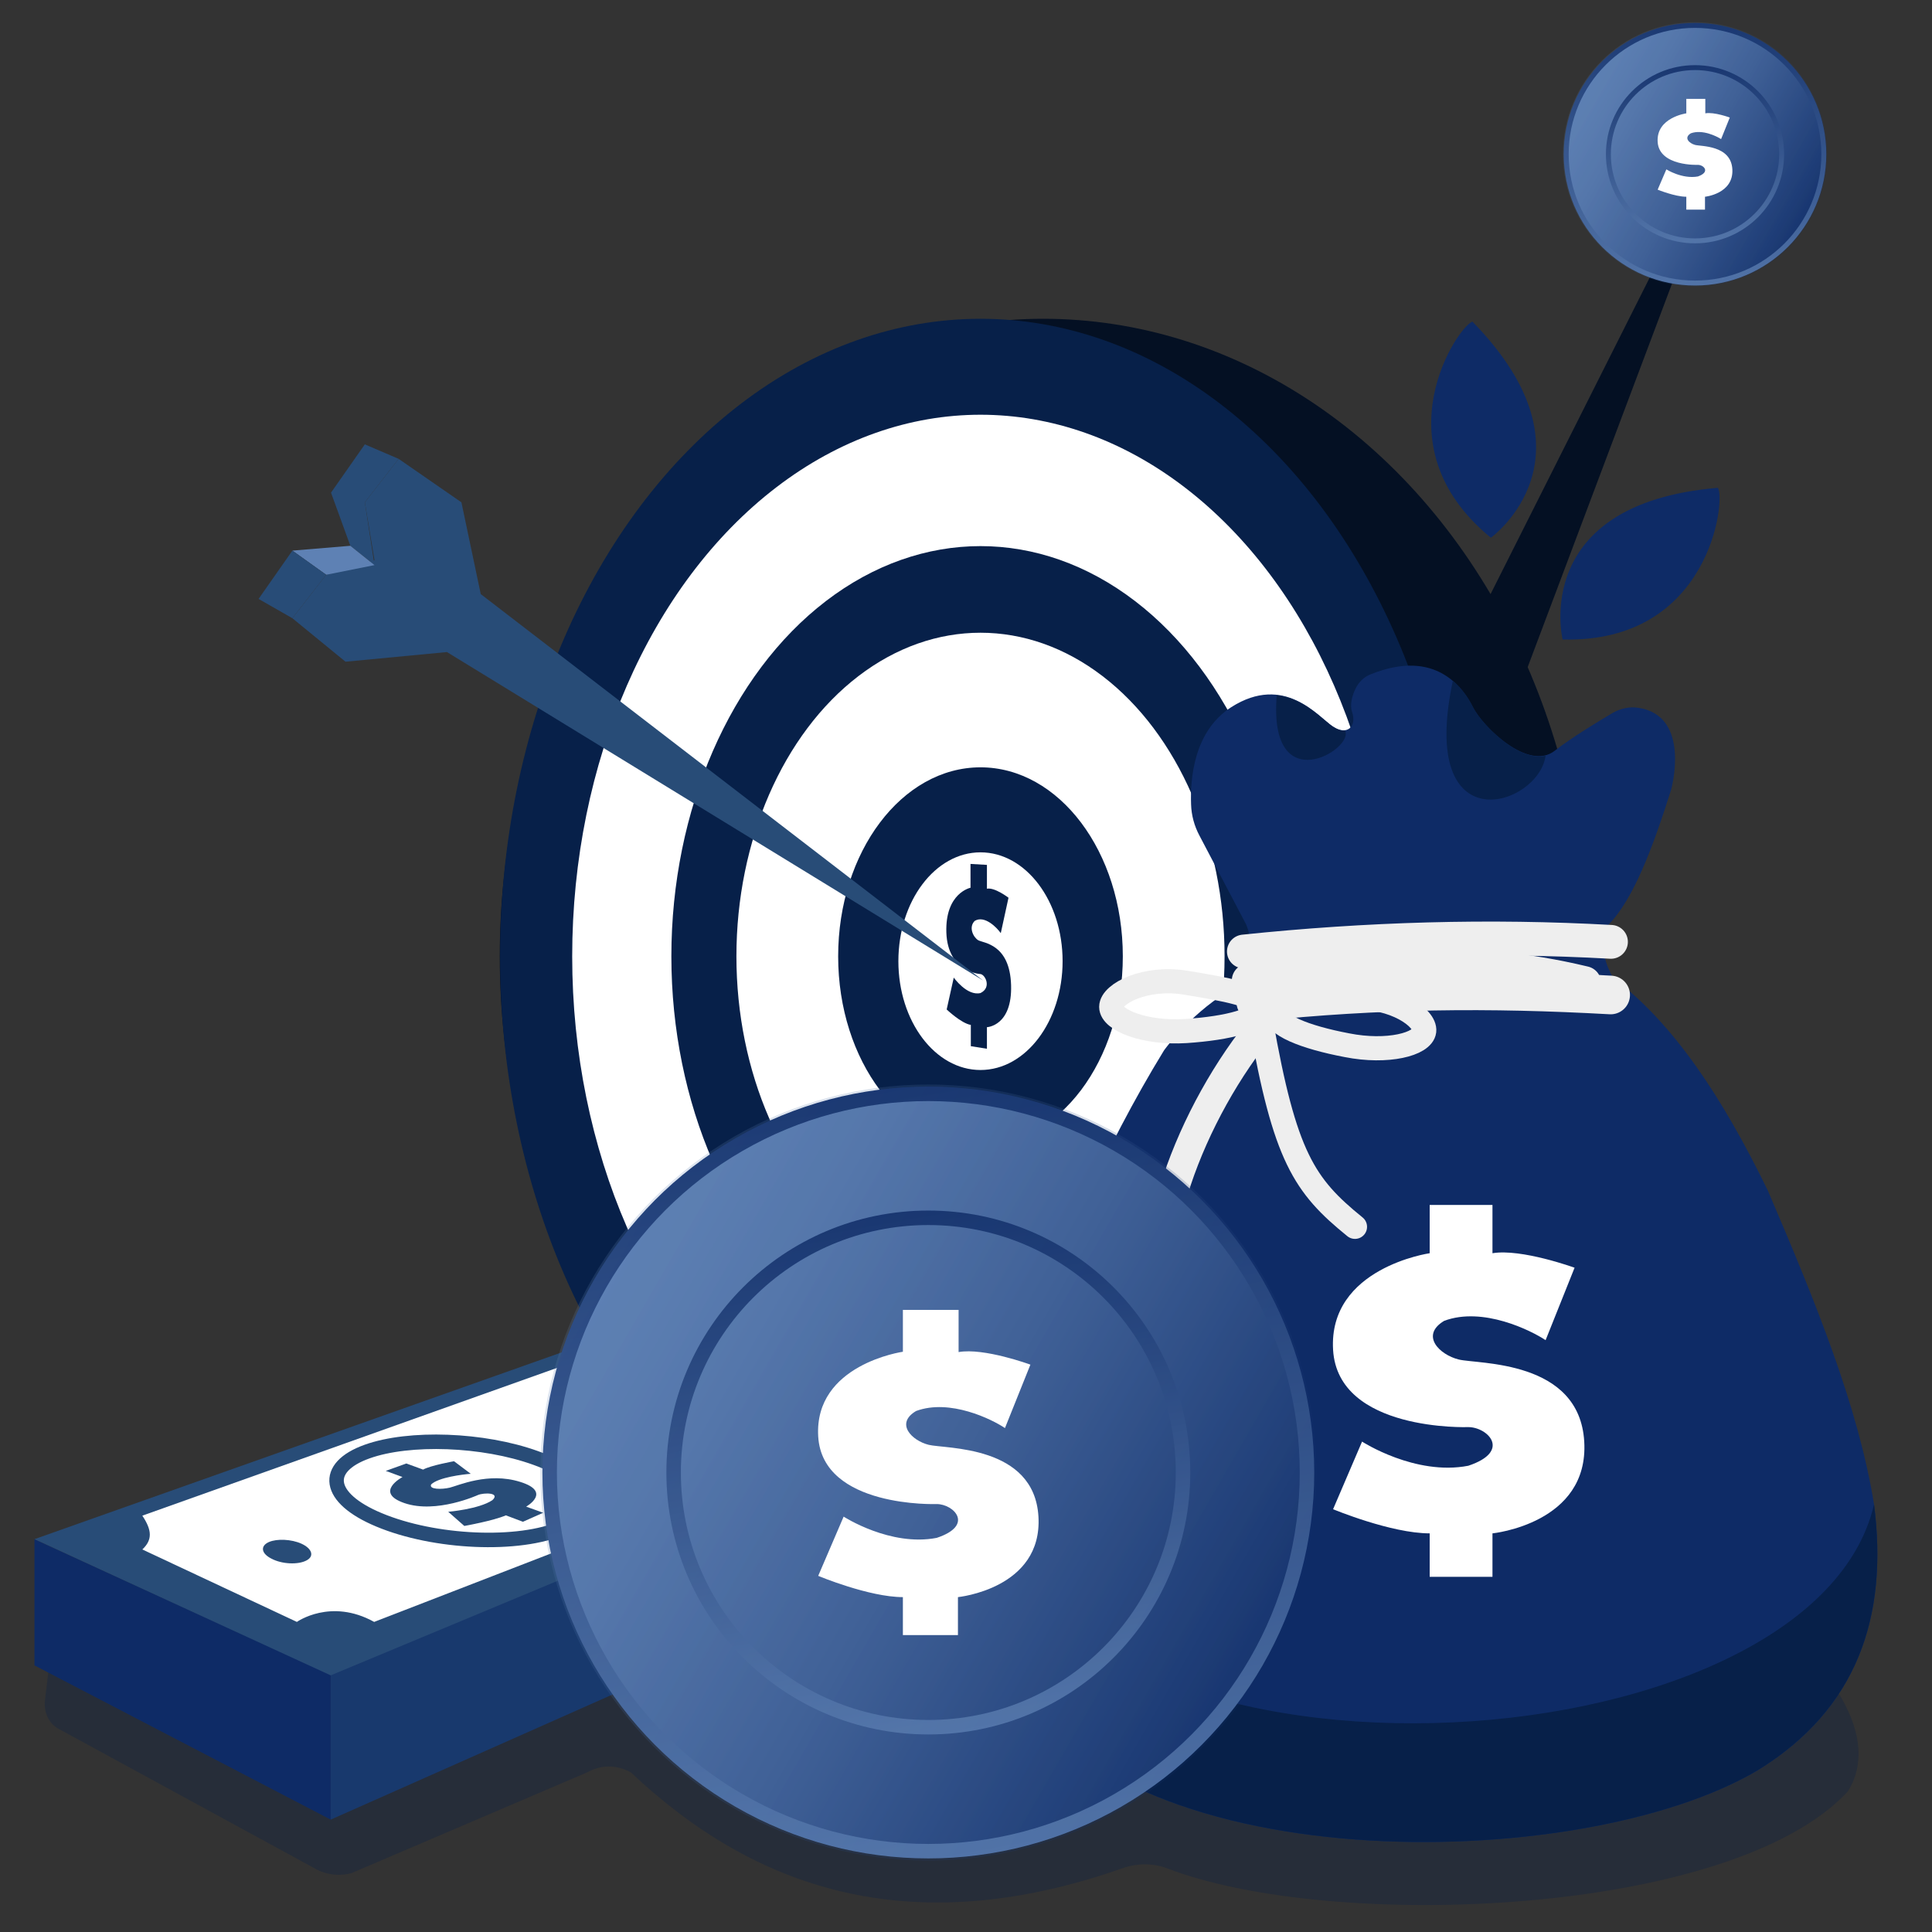 <?xml version="1.0" encoding="utf-8"?>
<!-- Generator: Adobe Illustrator 27.7.0, SVG Export Plug-In . SVG Version: 6.00 Build 0)  -->
<svg version="1.1" id="Capa_1" xmlns="http://www.w3.org/2000/svg" xmlns:xlink="http://www.w3.org/1999/xlink" x="0px" y="0px"
	 viewBox="0 0 600 600" style="enable-background:new 0 0 600 600;" xml:space="preserve">
<rect x="0" y="0" width="600" height="600" fill="#333333" stroke="none"/>
<style type="text/css">
	.st0{opacity:0.3;fill:#072049;}
	.st1{fill:#0E2B66;}
	.st2{fill:#18396D;}
	.st3{fill:#284C77;}
	.st4{fill:#FFFFFF;}
	.st5{fill:none;stroke:#284C77;stroke-width:4.5;stroke-miterlimit:10;}
	.st6{fill:#041023;}
	.st7{fill:#072049;}
	.st8{fill:#5E81B4;}
	.st9{fill:url(#SVGID_1_);}
	.st10{fill:none;stroke:url(#SVGID_00000047026663935733464810000004113172344247740079_);stroke-width:1.53;stroke-miterlimit:10;}
	.st11{fill:none;stroke:url(#SVGID_00000139996973515541065350000010694380971446649520_);stroke-width:1.53;stroke-miterlimit:10;}
	.st12{opacity:0.2;fill:url(#SVGID_00000029736651364639228870000005133413294403414669_);}
	.st13{fill:none;stroke:#EEEEEE;stroke-width:10.5;stroke-linecap:round;stroke-miterlimit:10;}
	.st14{fill:none;stroke:#EEEEEE;stroke-width:9;stroke-linecap:round;stroke-miterlimit:10;}
	.st15{fill:none;stroke:#EEEEEE;stroke-width:7.5;stroke-linecap:round;stroke-miterlimit:10;}
	.st16{fill:none;stroke:#EEEEEE;stroke-width:12;stroke-linecap:round;stroke-miterlimit:10;}
	.st17{fill:url(#SVGID_00000091723742680746118610000008887899201345883013_);}
	.st18{fill:none;stroke:url(#SVGID_00000165920023125314391360000015340671879855169958_);stroke-width:4.5;stroke-miterlimit:10;}
	.st19{fill:none;stroke:url(#SVGID_00000054226784272274393320000016855627887626891911_);stroke-width:4.5;stroke-miterlimit:10;}
	.st20{opacity:0.2;fill:url(#SVGID_00000114073501177930622380000014109144779157937563_);}
</style>
<path class="st0" d="M14,527.7c-0.5,3.7,0.9,7.4,4.2,9.2l79.1,43.1c3.6,2.2,7.9,2.8,11.9,1.7l73.2-31.3c4.6-2.5,9.1-2.3,13.5,0
	c37.9,35.8,86.3,53.2,153,29.7c4.4-1.5,9.2-1.5,13.5,0.1c51.2,19.8,175.5,15.1,211.5-23.9c12-19.5-12-43.5-21-51l-238.5,15l-190.5-6
	l-106.5-15C17.3,499.5,15.8,513,14,527.7z"/>
<polygon class="st1" points="102.7,565.1 10.7,517.2 10.7,478 102.7,520.1 "/>
<polygon class="st2" points="264,493.5 102.7,565.1 102.7,520.1 264,451.5 "/>
<polygon class="st3" points="102.7,520.3 10.7,478 174.7,419.9 267.8,451.5 "/>
<path class="st4" d="M174.7,424.2L44.2,470.7c3,4.5,3.2,7.5,0,10.5l48,22.5c0,0,10.5-7.5,24,0l135.1-52.3L174.7,424.2z"/>
<path class="st3" d="M95.2,484.6c-2.6,1.4-7.7,1.2-11-0.6c-3.1-1.6-3.4-3.9-0.7-5.1c2.5-1.1,7-0.9,10.1,0.5
	C96.9,480.9,97.7,483.3,95.2,484.6z"/>
<path class="st3" d="M119.8,456.8l5.2,1.9c0,0-9,4.8,0.6,8.1c9.9,3.4,22.8-2.5,22.8-2.5c1.9-0.8,7.1-0.8,4.5,1.6
	c-4.2,2.8-13.7,3.6-13.7,3.6l5,4.4c0,0,9-1.6,12.9-3.3l5.3,2l6.3-2.8l-5.3-1.9c0,0,8.2-4.6-1.9-7.7c-9.9-3.1-19.3,1.2-21.8,1.8
	c-2.5,0.6-6.6,0.6-5.8-1c2.3-2.2,9.8-3.1,12.3-3.3l-5.2-3.9c0,0-7.3,1.3-9.6,2.6l-5.2-1.9L119.8,456.8z"/>
<path class="st5" d="M174.8,474.4c-13.7,6-39.9,4.8-57.1-2.4c-16.3-6.8-17.4-16.3-3.7-21.2c13.1-4.7,36.1-3.9,52.4,2
	C183.6,459,187.9,468.7,174.8,474.4z"/>
<ellipse class="st6" cx="324" cy="297" rx="168.8" ry="198"/>
<ellipse class="st7" cx="304.5" cy="297" rx="149.2" ry="198"/>
<ellipse class="st4" cx="304.5" cy="297" rx="126.8" ry="168.2"/>
<ellipse class="st7" cx="304.5" cy="297" rx="96" ry="127.4"/>
<ellipse class="st4" cx="304.5" cy="297" rx="75.8" ry="100.5"/>
<ellipse class="st7" cx="304.5" cy="297" rx="44.2" ry="58.7"/>
<ellipse class="st4" cx="304.5" cy="298.5" rx="25.5" ry="33.8"/>
<path class="st7" d="M301.4,268.3v7.4c0,0-7.9,1.6-7.5,13.9c0.4,12.4,10.6,12.9,10.6,12.9c1.5,0.2,3.5,4.2,0,5.9
	c-4.2,1-8.3-4.8-8.3-4.8l-2.2,9.9c0,0,4.5,4.3,7.5,4.8v6.6l5,0.8v-6.7c0,0,7.9-0.3,7.5-13.1c-0.4-12.8-8.6-13-10.2-13.9
	c-1.5-0.9-3.1-4-1.1-6c3.1-1.9,7,2.2,8.1,3.8l2.4-11c0,0-4.3-3.3-6.7-2.8v-7.4L301.4,268.3z"/>
<polygon class="st3" points="138.8,202.5 305.3,304.5 149.3,184.5 143.3,156 123.8,142.5 113.3,156 116.3,174 101.3,178.5 90.8,192 
	107.3,205.5 "/>
<polygon class="st3" points="113.3,138 102.8,153 108.8,169.5 116.3,175.5 113.3,156 123.8,142.5 "/>
<polygon class="st8" points="90.8,171 108.8,169.5 116.3,175.5 101.3,178.5 "/>
<polygon class="st3" points="80.3,186 90.8,192 101.3,178.5 90.8,171 "/>
<path class="st7" d="M101.3,246"/>
<polygon class="st6" points="443.4,223.3 515.5,79.9 521.4,82.4 464.9,232.5 "/>
<path class="st1" d="M457.3,99.9c-4.1,0.9-29.8,38,5.7,67.1C463,167,498.1,141.7,457.3,99.9z"/>
<path class="st1" d="M533.5,151.5c2.5,3.4-2.3,48.3-48.2,47.1C485.2,198.5,475.2,156.4,533.5,151.5z"/>
<linearGradient id="SVGID_1_" gradientUnits="userSpaceOnUse" x1="586.688" y1="118.911" x2="636.225" y2="181.659" gradientTransform="matrix(0.929 -0.37 0.37 0.929 -97.319 134.482)">
	<stop  offset="0" style="stop-color:#5E81B4"/>
	<stop  offset="0.207" style="stop-color:#5779AD"/>
	<stop  offset="0.525" style="stop-color:#43649A"/>
	<stop  offset="0.913" style="stop-color:#22417A"/>
	<stop  offset="1" style="stop-color:#1A3872"/>
</linearGradient>
<circle class="st9" cx="526.4" cy="47.9" r="40"/>
<linearGradient id="SVGID_00000171708151577007809990000017253857686344455831_" gradientUnits="userSpaceOnUse" x1="531.16" y1="75.163" x2="521.554" y2="20.683">
	<stop  offset="0" style="stop-color:#5E81B4"/>
	<stop  offset="1" style="stop-color:#0E2B66"/>
</linearGradient>
<circle style="fill:none;stroke:url(#SVGID_00000171708151577007809990000017253857686344455831_);stroke-width:1.53;stroke-miterlimit:10;" cx="526.4" cy="47.9" r="26.9"/>
<linearGradient id="SVGID_00000119839427782140491610000017306312905909737100_" gradientUnits="userSpaceOnUse" x1="533.432" y1="88.048" x2="519.282" y2="7.798">
	<stop  offset="0" style="stop-color:#5E81B4"/>
	<stop  offset="1" style="stop-color:#0E2B66"/>
</linearGradient>
<circle style="fill:none;stroke:url(#SVGID_00000119839427782140491610000017306312905909737100_);stroke-width:1.53;stroke-miterlimit:10;" cx="526.4" cy="47.9" r="40"/>
<linearGradient id="SVGID_00000112630576233817875080000012994060172142741905_" gradientUnits="userSpaceOnUse" x1="586.062" y1="118.119" x2="636.851" y2="182.451" gradientTransform="matrix(0.929 -0.37 0.37 0.929 -97.319 134.482)">
	<stop  offset="0" style="stop-color:#5E81B4"/>
	<stop  offset="1" style="stop-color:#0E2B66"/>
</linearGradient>
<circle style="opacity:0.2;fill:url(#SVGID_00000112630576233817875080000012994060172142741905_);" cx="526.4" cy="47.9" r="41"/>
<path class="st4" d="M523.7,30.7v4.5c0,0-9.4,1.3-8.9,8.9s12.5,7.1,12.5,7.1c1.8,0,4,2.2,0,3.6c-4.9,0.9-9.8-2.2-9.8-2.2l-2.7,6.3
	c0,0,5.4,2.2,8.9,2.2v4h5.8v-4c0,0,8.9-0.9,8.5-8.5c-0.4-7.6-9.8-7.1-11.6-7.6s-3.6-2.2-1.3-3.6c3.6-1.3,8,0.9,9.4,1.8l2.7-6.7
	c0,0-4.9-1.8-7.6-1.3v-4.5H523.7z"/>
<path class="st1" d="M361.5,326.2c-18.6,30.3-34,65.7-48,103.5c-10.5,33.3-12.6,64,0,90c31.5,64.5,177,63,232.5,30
	c30.6-18.9,40.5-47.4,36-82.5c-4.9-30.3-17.9-62.3-33-97.5c-14.1-28.9-29.2-51.8-48-66c-3.3-5.6-4-11.2-1.5-16.5
	c7.8-7.9,13.8-24,19.5-42c0,0,6.4-23-10.3-25.4c-2.6-0.4-5.3,0.2-7.7,1.5c-4.4,2.6-12.7,7.6-18.1,11.8c-8.3,6.6-22.5-7.5-25.5-13.5
	c-2.9-5.7-11.3-18.4-31.7-10.2c-2.1,0.8-3.7,2.4-4.7,4.4c-1,2.1-1.9,4.9-1.1,7.3c1.5,4.5-1.5,7.5-6,4.5s-15-16.5-31.5-6
	c-11.6,7.4-12.8,22.1-12.5,30.2c0.1,3.4,1,6.7,2.6,9.7l14.5,27.6c0,0,6,13.5-6,21S361.5,326.2,361.5,326.2z"/>
<path class="st7" d="M305.6,466c-2.1,19.4,0.1,37.5,7.9,53.7c31.5,64.5,177,63,232.5,30c30.6-18.9,40.5-47.4,36-82.5
	C562.5,551.2,328.5,564.7,305.6,466z"/>
<path class="st4" d="M444,374.2v15c0,0-31.5,4.5-30,30s42,24,42,24c6,0,13.5,7.5,0,12c-16.5,3.2-33-7.5-33-7.5l-9,21
	c0,0,18,7.5,30,7.5v13.5h19.5v-13.5c0,0,30-3,28.5-28.5s-33-24-39-25.5s-12-7.5-4.5-12c12-4.5,27,3,31.5,6l9-22.5
	c0,0-16.5-6-25.5-4.5v-15H444z"/>
<g>
	<path class="st13" d="M386.3,295.5c38.3-4,76.3-5.1,114-3"/>
	<path class="st13" d="M387.8,304.5c38.3-4,66.8-8.2,104.2,0.8"/>
	<path class="st14" d="M362.5,413.6c-9.1-25,7-68.1,30.3-96"/>
	<path class="st15" d="M420.8,381c-15.8-12.8-21.8-21.8-29.2-63.8"/>
	<path class="st16" d="M390,311.2c38.3-4,72.5-4.3,110.2-2.2"/>
	<path class="st15" d="M391.5,312.7c0.2,4-9.9,6.6-23.2,7.5c-12.8,0.8-23.2-3.4-23.2-7.5c0-4.1,10.6-9.6,23.2-7.5
		C380.5,307.2,391.3,309.1,391.5,312.7z"/>
	<path class="st15" d="M396.2,314.2c-0.8,4,8.9,7.9,22.1,10.4c12.6,2.5,23.5-0.3,24-4.4s-9.3-10.9-22.1-10.4
		C407.9,310.2,396.9,310.7,396.2,314.2z"/>
</g>
<path class="st7" d="M417.7,226.9c-1,0.1-2.3-0.3-3.7-1.2c-3.1-2-8.9-8.9-17.5-9.8C393.8,249,420.8,232.5,417.7,226.9z"/>
<path class="st7" d="M480,234.7c-8.3,2-19.8-9.7-22.5-15c-1.1-2.3-3.1-5.6-6.3-8.3C440.3,262.5,477.8,250.5,480,234.7z"/>
<linearGradient id="SVGID_00000178183058746686858750000015286879230980920489_" gradientUnits="userSpaceOnUse" x1="165.984" y1="350.268" x2="311.684" y2="534.822" gradientTransform="matrix(0.929 -0.37 0.37 0.929 -97.319 134.482)">
	<stop  offset="0" style="stop-color:#5E81B4"/>
	<stop  offset="0.207" style="stop-color:#5779AD"/>
	<stop  offset="0.525" style="stop-color:#43649A"/>
	<stop  offset="0.913" style="stop-color:#22417A"/>
	<stop  offset="1" style="stop-color:#1A3872"/>
</linearGradient>
<circle style="fill:url(#SVGID_00000178183058746686858750000015286879230980920489_);" cx="288.3" cy="457.3" r="117.6"/>
<linearGradient id="SVGID_00000018933339551098341940000015601298086784212651_" gradientUnits="userSpaceOnUse" x1="302.402" y1="537.407" x2="274.148" y2="377.172">
	<stop  offset="0" style="stop-color:#5E81B4"/>
	<stop  offset="1" style="stop-color:#0E2B66"/>
</linearGradient>
<circle style="fill:none;stroke:url(#SVGID_00000018933339551098341940000015601298086784212651_);stroke-width:4.5;stroke-miterlimit:10;" cx="288.3" cy="457.3" r="79.1"/>
<linearGradient id="SVGID_00000067194591902411460520000012523738371584982712_" gradientUnits="userSpaceOnUse" x1="309.084" y1="575.305" x2="267.466" y2="339.274">
	<stop  offset="0" style="stop-color:#5E81B4"/>
	<stop  offset="1" style="stop-color:#0E2B66"/>
</linearGradient>
<circle style="fill:none;stroke:url(#SVGID_00000067194591902411460520000012523738371584982712_);stroke-width:4.5;stroke-miterlimit:10;" cx="288.3" cy="457.3" r="117.6"/>
<linearGradient id="SVGID_00000176021020897752009840000014464285645240559528_" gradientUnits="userSpaceOnUse" x1="164.146" y1="347.939" x2="313.522" y2="537.151" gradientTransform="matrix(0.929 -0.37 0.37 0.929 -97.319 134.482)">
	<stop  offset="0" style="stop-color:#5E81B4"/>
	<stop  offset="1" style="stop-color:#0E2B66"/>
</linearGradient>
<circle style="opacity:0.2;fill:url(#SVGID_00000176021020897752009840000014464285645240559528_);" cx="288.3" cy="457.3" r="120.5"/>
<path class="st4" d="M280.4,406.7v13.1c0,0-27.6,3.9-26.3,26.3c1.3,22.3,36.8,21,36.8,21c5.3,0,11.8,6.6,0,10.5
	c-14.4,2.8-28.9-6.6-28.9-6.6l-7.9,18.4c0,0,15.8,6.6,26.3,6.6v11.8h17.1V496c0,0,26.3-2.6,25-25c-1.3-22.3-28.9-21-34.1-22.3
	s-10.5-6.6-3.9-10.5c10.5-3.9,23.6,2.6,27.6,5.3l7.9-19.7c0,0-14.4-5.3-22.3-3.9v-13.1H280.4z"/>
</svg>
